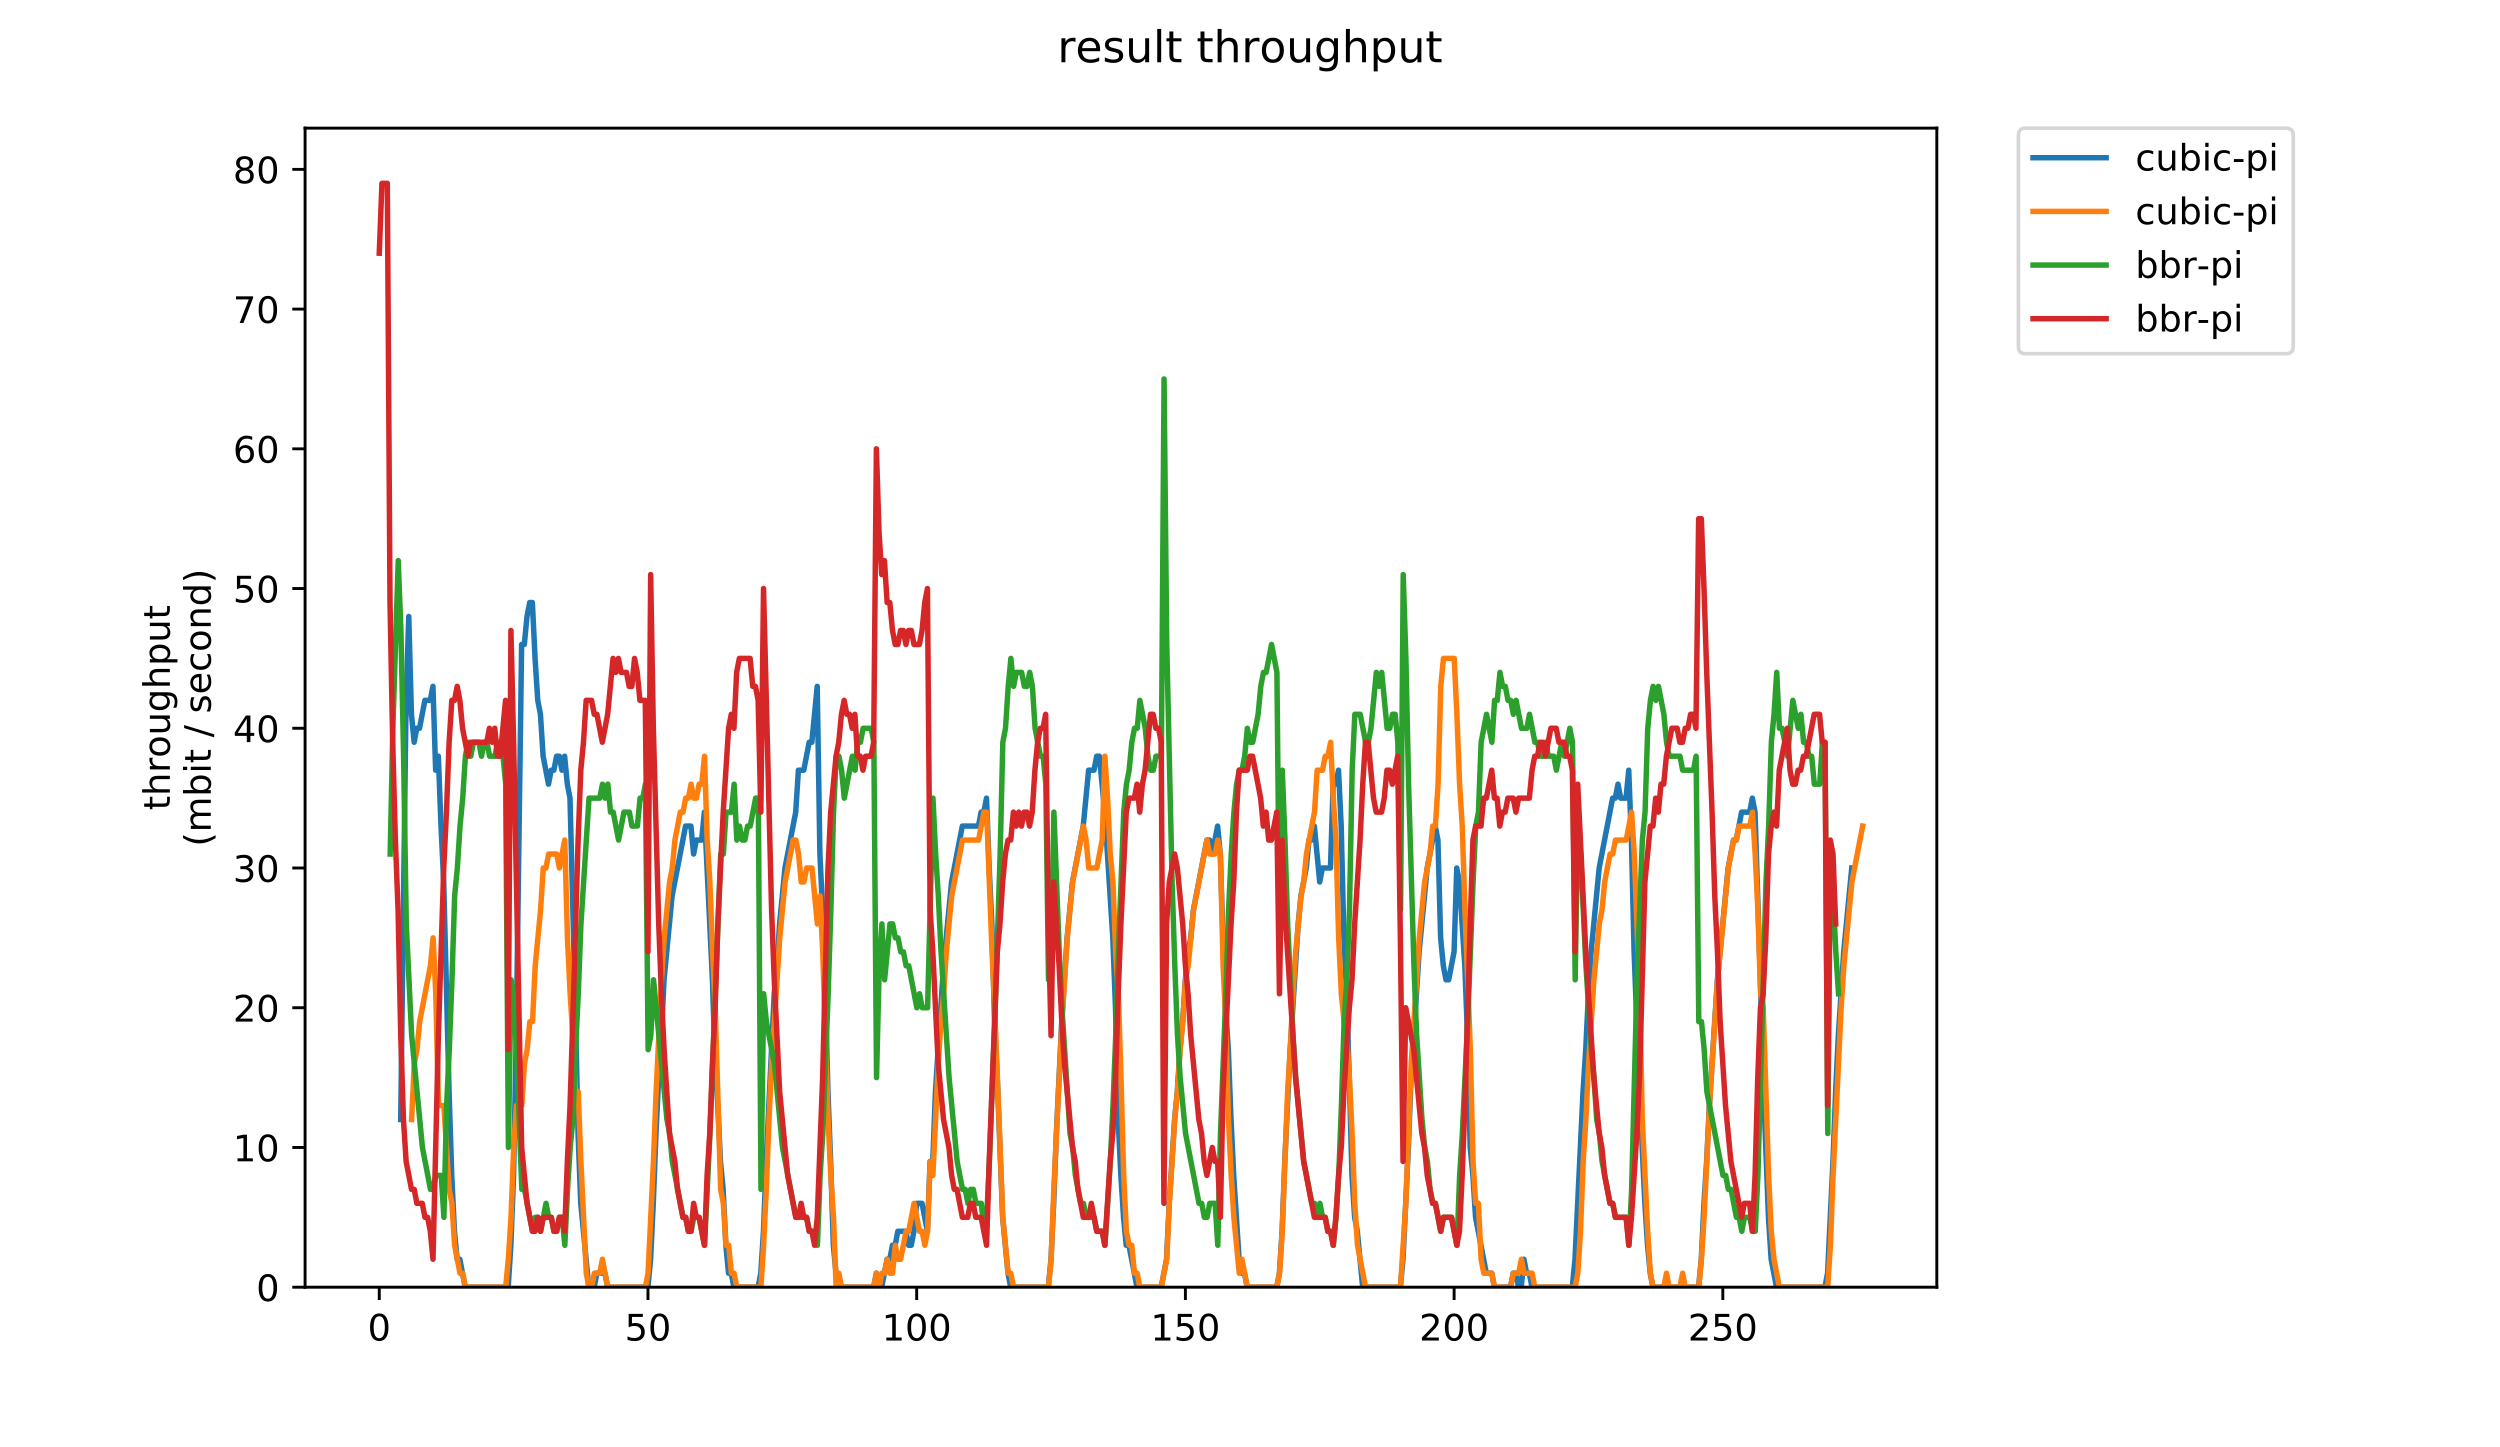 <?xml version="1.0" encoding="utf-8" standalone="no"?>
<!DOCTYPE svg PUBLIC "-//W3C//DTD SVG 1.1//EN"
  "http://www.w3.org/Graphics/SVG/1.1/DTD/svg11.dtd">
<!-- Created with matplotlib (https://matplotlib.org/) -->
<svg height="396pt" version="1.1" viewBox="0 0 684 396" width="684pt" xmlns="http://www.w3.org/2000/svg" xmlns:xlink="http://www.w3.org/1999/xlink">
 <defs>
  <style type="text/css">
*{stroke-linecap:butt;stroke-linejoin:round;}
  </style>
 </defs>
 <g id="figure_1">
  <g id="patch_1">
   <path d="M 0 396 
L 684 396 
L 684 0 
L 0 0 
z
" style="fill:#ffffff;"/>
  </g>
  <g id="axes_1">
   <g id="patch_2">
    <path d="M 83.472 352.174 
L 529.913 352.174 
L 529.913 35.062 
L 83.472 35.062 
z
" style="fill:#ffffff;"/>
   </g>
   <g id="matplotlib.axis_1">
    <g id="xtick_1">
     <g id="line2d_1">
      <defs>
       <path d="M 0 0 
L 0 3.5 
" id="m9e0103de42" style="stroke:#000000;stroke-width:0.8;"/>
      </defs>
      <g>
       <use style="stroke:#000000;stroke-width:0.8;" x="103.765" xlink:href="#m9e0103de42" y="352.174"/>
      </g>
     </g>
     <g id="text_1">
      <!-- 0 -->
      <defs>
       <path d="M 31.781 66.406 
Q 24.172 66.406 20.328 58.906 
Q 16.5 51.422 16.5 36.375 
Q 16.5 21.391 20.328 13.891 
Q 24.172 6.391 31.781 6.391 
Q 39.453 6.391 43.281 13.891 
Q 47.125 21.391 47.125 36.375 
Q 47.125 51.422 43.281 58.906 
Q 39.453 66.406 31.781 66.406 
z
M 31.781 74.219 
Q 44.047 74.219 50.516 64.516 
Q 56.984 54.828 56.984 36.375 
Q 56.984 17.969 50.516 8.266 
Q 44.047 -1.422 31.781 -1.422 
Q 19.531 -1.422 13.062 8.266 
Q 6.594 17.969 6.594 36.375 
Q 6.594 54.828 13.062 64.516 
Q 19.531 74.219 31.781 74.219 
z
" id="DejaVuSans-48"/>
      </defs>
      <g transform="translate(100.584 366.773)scale(0.1 -0.1)">
       <use xlink:href="#DejaVuSans-48"/>
      </g>
     </g>
    </g>
    <g id="xtick_2">
     <g id="line2d_2">
      <g>
       <use style="stroke:#000000;stroke-width:0.8;" x="177.285" xlink:href="#m9e0103de42" y="352.174"/>
      </g>
     </g>
     <g id="text_2">
      <!-- 50 -->
      <defs>
       <path d="M 10.797 72.906 
L 49.516 72.906 
L 49.516 64.594 
L 19.828 64.594 
L 19.828 46.734 
Q 21.969 47.469 24.109 47.828 
Q 26.266 48.188 28.422 48.188 
Q 40.625 48.188 47.75 41.5 
Q 54.891 34.812 54.891 23.391 
Q 54.891 11.625 47.562 5.094 
Q 40.234 -1.422 26.906 -1.422 
Q 22.312 -1.422 17.547 -0.641 
Q 12.797 0.141 7.719 1.703 
L 7.719 11.625 
Q 12.109 9.234 16.797 8.062 
Q 21.484 6.891 26.703 6.891 
Q 35.156 6.891 40.078 11.328 
Q 45.016 15.766 45.016 23.391 
Q 45.016 31 40.078 35.438 
Q 35.156 39.891 26.703 39.891 
Q 22.75 39.891 18.812 39.016 
Q 14.891 38.141 10.797 36.281 
z
" id="DejaVuSans-53"/>
      </defs>
      <g transform="translate(170.923 366.773)scale(0.1 -0.1)">
       <use xlink:href="#DejaVuSans-53"/>
       <use x="63.623" xlink:href="#DejaVuSans-48"/>
      </g>
     </g>
    </g>
    <g id="xtick_3">
     <g id="line2d_3">
      <g>
       <use style="stroke:#000000;stroke-width:0.8;" x="250.805" xlink:href="#m9e0103de42" y="352.174"/>
      </g>
     </g>
     <g id="text_3">
      <!-- 100 -->
      <defs>
       <path d="M 12.406 8.297 
L 28.516 8.297 
L 28.516 63.922 
L 10.984 60.406 
L 10.984 69.391 
L 28.422 72.906 
L 38.281 72.906 
L 38.281 8.297 
L 54.391 8.297 
L 54.391 0 
L 12.406 0 
z
" id="DejaVuSans-49"/>
      </defs>
      <g transform="translate(241.261 366.773)scale(0.1 -0.1)">
       <use xlink:href="#DejaVuSans-49"/>
       <use x="63.623" xlink:href="#DejaVuSans-48"/>
       <use x="127.246" xlink:href="#DejaVuSans-48"/>
      </g>
     </g>
    </g>
    <g id="xtick_4">
     <g id="line2d_4">
      <g>
       <use style="stroke:#000000;stroke-width:0.8;" x="324.325" xlink:href="#m9e0103de42" y="352.174"/>
      </g>
     </g>
     <g id="text_4">
      <!-- 150 -->
      <g transform="translate(314.781 366.773)scale(0.1 -0.1)">
       <use xlink:href="#DejaVuSans-49"/>
       <use x="63.623" xlink:href="#DejaVuSans-53"/>
       <use x="127.246" xlink:href="#DejaVuSans-48"/>
      </g>
     </g>
    </g>
    <g id="xtick_5">
     <g id="line2d_5">
      <g>
       <use style="stroke:#000000;stroke-width:0.8;" x="397.845" xlink:href="#m9e0103de42" y="352.174"/>
      </g>
     </g>
     <g id="text_5">
      <!-- 200 -->
      <defs>
       <path d="M 19.188 8.297 
L 53.609 8.297 
L 53.609 0 
L 7.328 0 
L 7.328 8.297 
Q 12.938 14.109 22.625 23.891 
Q 32.328 33.688 34.812 36.531 
Q 39.547 41.844 41.422 45.531 
Q 43.312 49.219 43.312 52.781 
Q 43.312 58.594 39.234 62.25 
Q 35.156 65.922 28.609 65.922 
Q 23.969 65.922 18.812 64.312 
Q 13.672 62.703 7.812 59.422 
L 7.812 69.391 
Q 13.766 71.781 18.938 73 
Q 24.125 74.219 28.422 74.219 
Q 39.75 74.219 46.484 68.547 
Q 53.219 62.891 53.219 53.422 
Q 53.219 48.922 51.531 44.891 
Q 49.859 40.875 45.406 35.406 
Q 44.188 33.984 37.641 27.219 
Q 31.109 20.453 19.188 8.297 
z
" id="DejaVuSans-50"/>
      </defs>
      <g transform="translate(388.301 366.773)scale(0.1 -0.1)">
       <use xlink:href="#DejaVuSans-50"/>
       <use x="63.623" xlink:href="#DejaVuSans-48"/>
       <use x="127.246" xlink:href="#DejaVuSans-48"/>
      </g>
     </g>
    </g>
    <g id="xtick_6">
     <g id="line2d_6">
      <g>
       <use style="stroke:#000000;stroke-width:0.8;" x="471.365" xlink:href="#m9e0103de42" y="352.174"/>
      </g>
     </g>
     <g id="text_6">
      <!-- 250 -->
      <g transform="translate(461.821 366.773)scale(0.1 -0.1)">
       <use xlink:href="#DejaVuSans-50"/>
       <use x="63.623" xlink:href="#DejaVuSans-53"/>
       <use x="127.246" xlink:href="#DejaVuSans-48"/>
      </g>
     </g>
    </g>
   </g>
   <g id="matplotlib.axis_2">
    <g id="ytick_1">
     <g id="line2d_7">
      <defs>
       <path d="M 0 0 
L -3.5 0 
" id="m481395ea6d" style="stroke:#000000;stroke-width:0.8;"/>
      </defs>
      <g>
       <use style="stroke:#000000;stroke-width:0.8;" x="83.472" xlink:href="#m481395ea6d" y="352.174"/>
      </g>
     </g>
     <g id="text_7">
      <!-- 0 -->
      <g transform="translate(70.11 355.973)scale(0.1 -0.1)">
       <use xlink:href="#DejaVuSans-48"/>
      </g>
     </g>
    </g>
    <g id="ytick_2">
     <g id="line2d_8">
      <g>
       <use style="stroke:#000000;stroke-width:0.8;" x="83.472" xlink:href="#m481395ea6d" y="313.945"/>
      </g>
     </g>
     <g id="text_8">
      <!-- 10 -->
      <g transform="translate(63.747 317.744)scale(0.1 -0.1)">
       <use xlink:href="#DejaVuSans-49"/>
       <use x="63.623" xlink:href="#DejaVuSans-48"/>
      </g>
     </g>
    </g>
    <g id="ytick_3">
     <g id="line2d_9">
      <g>
       <use style="stroke:#000000;stroke-width:0.8;" x="83.472" xlink:href="#m481395ea6d" y="275.716"/>
      </g>
     </g>
     <g id="text_9">
      <!-- 20 -->
      <g transform="translate(63.747 279.515)scale(0.1 -0.1)">
       <use xlink:href="#DejaVuSans-50"/>
       <use x="63.623" xlink:href="#DejaVuSans-48"/>
      </g>
     </g>
    </g>
    <g id="ytick_4">
     <g id="line2d_10">
      <g>
       <use style="stroke:#000000;stroke-width:0.8;" x="83.472" xlink:href="#m481395ea6d" y="237.486"/>
      </g>
     </g>
     <g id="text_10">
      <!-- 30 -->
      <defs>
       <path d="M 40.578 39.312 
Q 47.656 37.797 51.625 33 
Q 55.609 28.219 55.609 21.188 
Q 55.609 10.406 48.188 4.484 
Q 40.766 -1.422 27.094 -1.422 
Q 22.516 -1.422 17.656 -0.516 
Q 12.797 0.391 7.625 2.203 
L 7.625 11.719 
Q 11.719 9.328 16.594 8.109 
Q 21.484 6.891 26.812 6.891 
Q 36.078 6.891 40.938 10.547 
Q 45.797 14.203 45.797 21.188 
Q 45.797 27.641 41.281 31.266 
Q 36.766 34.906 28.719 34.906 
L 20.219 34.906 
L 20.219 43.016 
L 29.109 43.016 
Q 36.375 43.016 40.234 45.922 
Q 44.094 48.828 44.094 54.297 
Q 44.094 59.906 40.109 62.906 
Q 36.141 65.922 28.719 65.922 
Q 24.656 65.922 20.016 65.031 
Q 15.375 64.156 9.812 62.312 
L 9.812 71.094 
Q 15.438 72.656 20.344 73.438 
Q 25.25 74.219 29.594 74.219 
Q 40.828 74.219 47.359 69.109 
Q 53.906 64.016 53.906 55.328 
Q 53.906 49.266 50.438 45.094 
Q 46.969 40.922 40.578 39.312 
z
" id="DejaVuSans-51"/>
      </defs>
      <g transform="translate(63.747 241.286)scale(0.1 -0.1)">
       <use xlink:href="#DejaVuSans-51"/>
       <use x="63.623" xlink:href="#DejaVuSans-48"/>
      </g>
     </g>
    </g>
    <g id="ytick_5">
     <g id="line2d_11">
      <g>
       <use style="stroke:#000000;stroke-width:0.8;" x="83.472" xlink:href="#m481395ea6d" y="199.257"/>
      </g>
     </g>
     <g id="text_11">
      <!-- 40 -->
      <defs>
       <path d="M 37.797 64.312 
L 12.891 25.391 
L 37.797 25.391 
z
M 35.203 72.906 
L 47.609 72.906 
L 47.609 25.391 
L 58.016 25.391 
L 58.016 17.188 
L 47.609 17.188 
L 47.609 0 
L 37.797 0 
L 37.797 17.188 
L 4.891 17.188 
L 4.891 26.703 
z
" id="DejaVuSans-52"/>
      </defs>
      <g transform="translate(63.747 203.056)scale(0.1 -0.1)">
       <use xlink:href="#DejaVuSans-52"/>
       <use x="63.623" xlink:href="#DejaVuSans-48"/>
      </g>
     </g>
    </g>
    <g id="ytick_6">
     <g id="line2d_12">
      <g>
       <use style="stroke:#000000;stroke-width:0.8;" x="83.472" xlink:href="#m481395ea6d" y="161.028"/>
      </g>
     </g>
     <g id="text_12">
      <!-- 50 -->
      <g transform="translate(63.747 164.827)scale(0.1 -0.1)">
       <use xlink:href="#DejaVuSans-53"/>
       <use x="63.623" xlink:href="#DejaVuSans-48"/>
      </g>
     </g>
    </g>
    <g id="ytick_7">
     <g id="line2d_13">
      <g>
       <use style="stroke:#000000;stroke-width:0.8;" x="83.472" xlink:href="#m481395ea6d" y="122.799"/>
      </g>
     </g>
     <g id="text_13">
      <!-- 60 -->
      <defs>
       <path d="M 33.016 40.375 
Q 26.375 40.375 22.484 35.828 
Q 18.609 31.297 18.609 23.391 
Q 18.609 15.531 22.484 10.953 
Q 26.375 6.391 33.016 6.391 
Q 39.656 6.391 43.531 10.953 
Q 47.406 15.531 47.406 23.391 
Q 47.406 31.297 43.531 35.828 
Q 39.656 40.375 33.016 40.375 
z
M 52.594 71.297 
L 52.594 62.312 
Q 48.875 64.062 45.094 64.984 
Q 41.312 65.922 37.594 65.922 
Q 27.828 65.922 22.672 59.328 
Q 17.531 52.734 16.797 39.406 
Q 19.672 43.656 24.016 45.922 
Q 28.375 48.188 33.594 48.188 
Q 44.578 48.188 50.953 41.516 
Q 57.328 34.859 57.328 23.391 
Q 57.328 12.156 50.688 5.359 
Q 44.047 -1.422 33.016 -1.422 
Q 20.359 -1.422 13.672 8.266 
Q 6.984 17.969 6.984 36.375 
Q 6.984 53.656 15.188 63.938 
Q 23.391 74.219 37.203 74.219 
Q 40.922 74.219 44.703 73.484 
Q 48.484 72.75 52.594 71.297 
z
" id="DejaVuSans-54"/>
      </defs>
      <g transform="translate(63.747 126.598)scale(0.1 -0.1)">
       <use xlink:href="#DejaVuSans-54"/>
       <use x="63.623" xlink:href="#DejaVuSans-48"/>
      </g>
     </g>
    </g>
    <g id="ytick_8">
     <g id="line2d_14">
      <g>
       <use style="stroke:#000000;stroke-width:0.8;" x="83.472" xlink:href="#m481395ea6d" y="84.569"/>
      </g>
     </g>
     <g id="text_14">
      <!-- 70 -->
      <defs>
       <path d="M 8.203 72.906 
L 55.078 72.906 
L 55.078 68.703 
L 28.609 0 
L 18.312 0 
L 43.219 64.594 
L 8.203 64.594 
z
" id="DejaVuSans-55"/>
      </defs>
      <g transform="translate(63.747 88.369)scale(0.1 -0.1)">
       <use xlink:href="#DejaVuSans-55"/>
       <use x="63.623" xlink:href="#DejaVuSans-48"/>
      </g>
     </g>
    </g>
    <g id="ytick_9">
     <g id="line2d_15">
      <g>
       <use style="stroke:#000000;stroke-width:0.8;" x="83.472" xlink:href="#m481395ea6d" y="46.34"/>
      </g>
     </g>
     <g id="text_15">
      <!-- 80 -->
      <defs>
       <path d="M 31.781 34.625 
Q 24.75 34.625 20.719 30.859 
Q 16.703 27.094 16.703 20.516 
Q 16.703 13.922 20.719 10.156 
Q 24.75 6.391 31.781 6.391 
Q 38.812 6.391 42.859 10.172 
Q 46.922 13.969 46.922 20.516 
Q 46.922 27.094 42.891 30.859 
Q 38.875 34.625 31.781 34.625 
z
M 21.922 38.812 
Q 15.578 40.375 12.031 44.719 
Q 8.5 49.078 8.5 55.328 
Q 8.5 64.062 14.719 69.141 
Q 20.953 74.219 31.781 74.219 
Q 42.672 74.219 48.875 69.141 
Q 55.078 64.062 55.078 55.328 
Q 55.078 49.078 51.531 44.719 
Q 48 40.375 41.703 38.812 
Q 48.828 37.156 52.797 32.312 
Q 56.781 27.484 56.781 20.516 
Q 56.781 9.906 50.312 4.234 
Q 43.844 -1.422 31.781 -1.422 
Q 19.734 -1.422 13.25 4.234 
Q 6.781 9.906 6.781 20.516 
Q 6.781 27.484 10.781 32.312 
Q 14.797 37.156 21.922 38.812 
z
M 18.312 54.391 
Q 18.312 48.734 21.844 45.562 
Q 25.391 42.391 31.781 42.391 
Q 38.141 42.391 41.719 45.562 
Q 45.312 48.734 45.312 54.391 
Q 45.312 60.062 41.719 63.234 
Q 38.141 66.406 31.781 66.406 
Q 25.391 66.406 21.844 63.234 
Q 18.312 60.062 18.312 54.391 
z
" id="DejaVuSans-56"/>
      </defs>
      <g transform="translate(63.747 50.139)scale(0.1 -0.1)">
       <use xlink:href="#DejaVuSans-56"/>
       <use x="63.623" xlink:href="#DejaVuSans-48"/>
      </g>
     </g>
    </g>
    <g id="text_16">
     <!-- throughput -->
     <defs>
      <path d="M 18.312 70.219 
L 18.312 54.688 
L 36.812 54.688 
L 36.812 47.703 
L 18.312 47.703 
L 18.312 18.016 
Q 18.312 11.328 20.141 9.422 
Q 21.969 7.516 27.594 7.516 
L 36.812 7.516 
L 36.812 0 
L 27.594 0 
Q 17.188 0 13.234 3.875 
Q 9.281 7.766 9.281 18.016 
L 9.281 47.703 
L 2.688 47.703 
L 2.688 54.688 
L 9.281 54.688 
L 9.281 70.219 
z
" id="DejaVuSans-116"/>
      <path d="M 54.891 33.016 
L 54.891 0 
L 45.906 0 
L 45.906 32.719 
Q 45.906 40.484 42.875 44.328 
Q 39.844 48.188 33.797 48.188 
Q 26.516 48.188 22.312 43.547 
Q 18.109 38.922 18.109 30.906 
L 18.109 0 
L 9.078 0 
L 9.078 75.984 
L 18.109 75.984 
L 18.109 46.188 
Q 21.344 51.125 25.703 53.562 
Q 30.078 56 35.797 56 
Q 45.219 56 50.047 50.172 
Q 54.891 44.344 54.891 33.016 
z
" id="DejaVuSans-104"/>
      <path d="M 41.109 46.297 
Q 39.594 47.172 37.812 47.578 
Q 36.031 48 33.891 48 
Q 26.266 48 22.188 43.047 
Q 18.109 38.094 18.109 28.812 
L 18.109 0 
L 9.078 0 
L 9.078 54.688 
L 18.109 54.688 
L 18.109 46.188 
Q 20.953 51.172 25.484 53.578 
Q 30.031 56 36.531 56 
Q 37.453 56 38.578 55.875 
Q 39.703 55.766 41.062 55.516 
z
" id="DejaVuSans-114"/>
      <path d="M 30.609 48.391 
Q 23.391 48.391 19.188 42.75 
Q 14.984 37.109 14.984 27.297 
Q 14.984 17.484 19.156 11.844 
Q 23.344 6.203 30.609 6.203 
Q 37.797 6.203 41.984 11.859 
Q 46.188 17.531 46.188 27.297 
Q 46.188 37.016 41.984 42.703 
Q 37.797 48.391 30.609 48.391 
z
M 30.609 56 
Q 42.328 56 49.016 48.375 
Q 55.719 40.766 55.719 27.297 
Q 55.719 13.875 49.016 6.219 
Q 42.328 -1.422 30.609 -1.422 
Q 18.844 -1.422 12.172 6.219 
Q 5.516 13.875 5.516 27.297 
Q 5.516 40.766 12.172 48.375 
Q 18.844 56 30.609 56 
z
" id="DejaVuSans-111"/>
      <path d="M 8.5 21.578 
L 8.5 54.688 
L 17.484 54.688 
L 17.484 21.922 
Q 17.484 14.156 20.5 10.266 
Q 23.531 6.391 29.594 6.391 
Q 36.859 6.391 41.078 11.031 
Q 45.312 15.672 45.312 23.688 
L 45.312 54.688 
L 54.297 54.688 
L 54.297 0 
L 45.312 0 
L 45.312 8.406 
Q 42.047 3.422 37.719 1 
Q 33.406 -1.422 27.688 -1.422 
Q 18.266 -1.422 13.375 4.438 
Q 8.5 10.297 8.5 21.578 
z
M 31.109 56 
z
" id="DejaVuSans-117"/>
      <path d="M 45.406 27.984 
Q 45.406 37.75 41.375 43.109 
Q 37.359 48.484 30.078 48.484 
Q 22.859 48.484 18.828 43.109 
Q 14.797 37.75 14.797 27.984 
Q 14.797 18.266 18.828 12.891 
Q 22.859 7.516 30.078 7.516 
Q 37.359 7.516 41.375 12.891 
Q 45.406 18.266 45.406 27.984 
z
M 54.391 6.781 
Q 54.391 -7.172 48.188 -13.984 
Q 42 -20.797 29.203 -20.797 
Q 24.469 -20.797 20.266 -20.094 
Q 16.062 -19.391 12.109 -17.922 
L 12.109 -9.188 
Q 16.062 -11.328 19.922 -12.344 
Q 23.781 -13.375 27.781 -13.375 
Q 36.625 -13.375 41.016 -8.766 
Q 45.406 -4.156 45.406 5.172 
L 45.406 9.625 
Q 42.625 4.781 38.281 2.391 
Q 33.938 0 27.875 0 
Q 17.828 0 11.672 7.656 
Q 5.516 15.328 5.516 27.984 
Q 5.516 40.672 11.672 48.328 
Q 17.828 56 27.875 56 
Q 33.938 56 38.281 53.609 
Q 42.625 51.219 45.406 46.391 
L 45.406 54.688 
L 54.391 54.688 
z
" id="DejaVuSans-103"/>
      <path d="M 18.109 8.203 
L 18.109 -20.797 
L 9.078 -20.797 
L 9.078 54.688 
L 18.109 54.688 
L 18.109 46.391 
Q 20.953 51.266 25.266 53.625 
Q 29.594 56 35.594 56 
Q 45.562 56 51.781 48.094 
Q 58.016 40.188 58.016 27.297 
Q 58.016 14.406 51.781 6.484 
Q 45.562 -1.422 35.594 -1.422 
Q 29.594 -1.422 25.266 0.953 
Q 20.953 3.328 18.109 8.203 
z
M 48.688 27.297 
Q 48.688 37.203 44.609 42.844 
Q 40.531 48.484 33.406 48.484 
Q 26.266 48.484 22.188 42.844 
Q 18.109 37.203 18.109 27.297 
Q 18.109 17.391 22.188 11.75 
Q 26.266 6.109 33.406 6.109 
Q 40.531 6.109 44.609 11.75 
Q 48.688 17.391 48.688 27.297 
z
" id="DejaVuSans-112"/>
     </defs>
     <g transform="translate(46.47 221.675)rotate(-90)scale(0.1 -0.1)">
      <use xlink:href="#DejaVuSans-116"/>
      <use x="39.209" xlink:href="#DejaVuSans-104"/>
      <use x="102.588" xlink:href="#DejaVuSans-114"/>
      <use x="143.67" xlink:href="#DejaVuSans-111"/>
      <use x="204.852" xlink:href="#DejaVuSans-117"/>
      <use x="268.23" xlink:href="#DejaVuSans-103"/>
      <use x="331.707" xlink:href="#DejaVuSans-104"/>
      <use x="395.086" xlink:href="#DejaVuSans-112"/>
      <use x="458.562" xlink:href="#DejaVuSans-117"/>
      <use x="521.941" xlink:href="#DejaVuSans-116"/>
     </g>
     <!-- (mbit / second) -->
     <defs>
      <path d="M 31 75.875 
Q 24.469 64.656 21.281 53.656 
Q 18.109 42.672 18.109 31.391 
Q 18.109 20.125 21.312 9.062 
Q 24.516 -2 31 -13.188 
L 23.188 -13.188 
Q 15.875 -1.703 12.234 9.375 
Q 8.594 20.453 8.594 31.391 
Q 8.594 42.281 12.203 53.312 
Q 15.828 64.359 23.188 75.875 
z
" id="DejaVuSans-40"/>
      <path d="M 52 44.188 
Q 55.375 50.25 60.062 53.125 
Q 64.75 56 71.094 56 
Q 79.641 56 84.281 50.016 
Q 88.922 44.047 88.922 33.016 
L 88.922 0 
L 79.891 0 
L 79.891 32.719 
Q 79.891 40.578 77.094 44.375 
Q 74.312 48.188 68.609 48.188 
Q 61.625 48.188 57.562 43.547 
Q 53.516 38.922 53.516 30.906 
L 53.516 0 
L 44.484 0 
L 44.484 32.719 
Q 44.484 40.625 41.703 44.406 
Q 38.922 48.188 33.109 48.188 
Q 26.219 48.188 22.156 43.531 
Q 18.109 38.875 18.109 30.906 
L 18.109 0 
L 9.078 0 
L 9.078 54.688 
L 18.109 54.688 
L 18.109 46.188 
Q 21.188 51.219 25.484 53.609 
Q 29.781 56 35.688 56 
Q 41.656 56 45.828 52.969 
Q 50 49.953 52 44.188 
z
" id="DejaVuSans-109"/>
      <path d="M 48.688 27.297 
Q 48.688 37.203 44.609 42.844 
Q 40.531 48.484 33.406 48.484 
Q 26.266 48.484 22.188 42.844 
Q 18.109 37.203 18.109 27.297 
Q 18.109 17.391 22.188 11.75 
Q 26.266 6.109 33.406 6.109 
Q 40.531 6.109 44.609 11.75 
Q 48.688 17.391 48.688 27.297 
z
M 18.109 46.391 
Q 20.953 51.266 25.266 53.625 
Q 29.594 56 35.594 56 
Q 45.562 56 51.781 48.094 
Q 58.016 40.188 58.016 27.297 
Q 58.016 14.406 51.781 6.484 
Q 45.562 -1.422 35.594 -1.422 
Q 29.594 -1.422 25.266 0.953 
Q 20.953 3.328 18.109 8.203 
L 18.109 0 
L 9.078 0 
L 9.078 75.984 
L 18.109 75.984 
z
" id="DejaVuSans-98"/>
      <path d="M 9.422 54.688 
L 18.406 54.688 
L 18.406 0 
L 9.422 0 
z
M 9.422 75.984 
L 18.406 75.984 
L 18.406 64.594 
L 9.422 64.594 
z
" id="DejaVuSans-105"/>
      <path id="DejaVuSans-32"/>
      <path d="M 25.391 72.906 
L 33.688 72.906 
L 8.297 -9.281 
L 0 -9.281 
z
" id="DejaVuSans-47"/>
      <path d="M 44.281 53.078 
L 44.281 44.578 
Q 40.484 46.531 36.375 47.5 
Q 32.281 48.484 27.875 48.484 
Q 21.188 48.484 17.844 46.438 
Q 14.5 44.391 14.5 40.281 
Q 14.5 37.156 16.891 35.375 
Q 19.281 33.594 26.516 31.984 
L 29.594 31.297 
Q 39.156 29.25 43.188 25.516 
Q 47.219 21.781 47.219 15.094 
Q 47.219 7.469 41.188 3.016 
Q 35.156 -1.422 24.609 -1.422 
Q 20.219 -1.422 15.453 -0.562 
Q 10.688 0.297 5.422 2 
L 5.422 11.281 
Q 10.406 8.688 15.234 7.391 
Q 20.062 6.109 24.812 6.109 
Q 31.156 6.109 34.562 8.281 
Q 37.984 10.453 37.984 14.406 
Q 37.984 18.062 35.516 20.016 
Q 33.062 21.969 24.703 23.781 
L 21.578 24.516 
Q 13.234 26.266 9.516 29.906 
Q 5.812 33.547 5.812 39.891 
Q 5.812 47.609 11.281 51.797 
Q 16.75 56 26.812 56 
Q 31.781 56 36.172 55.266 
Q 40.578 54.547 44.281 53.078 
z
" id="DejaVuSans-115"/>
      <path d="M 56.203 29.594 
L 56.203 25.203 
L 14.891 25.203 
Q 15.484 15.922 20.484 11.062 
Q 25.484 6.203 34.422 6.203 
Q 39.594 6.203 44.453 7.469 
Q 49.312 8.734 54.109 11.281 
L 54.109 2.781 
Q 49.266 0.734 44.188 -0.344 
Q 39.109 -1.422 33.891 -1.422 
Q 20.797 -1.422 13.156 6.188 
Q 5.516 13.812 5.516 26.812 
Q 5.516 40.234 12.766 48.109 
Q 20.016 56 32.328 56 
Q 43.359 56 49.781 48.891 
Q 56.203 41.797 56.203 29.594 
z
M 47.219 32.234 
Q 47.125 39.594 43.094 43.984 
Q 39.062 48.391 32.422 48.391 
Q 24.906 48.391 20.391 44.141 
Q 15.875 39.891 15.188 32.172 
z
" id="DejaVuSans-101"/>
      <path d="M 48.781 52.594 
L 48.781 44.188 
Q 44.969 46.297 41.141 47.344 
Q 37.312 48.391 33.406 48.391 
Q 24.656 48.391 19.812 42.844 
Q 14.984 37.312 14.984 27.297 
Q 14.984 17.281 19.812 11.734 
Q 24.656 6.203 33.406 6.203 
Q 37.312 6.203 41.141 7.25 
Q 44.969 8.297 48.781 10.406 
L 48.781 2.094 
Q 45.016 0.344 40.984 -0.531 
Q 36.969 -1.422 32.422 -1.422 
Q 20.062 -1.422 12.781 6.344 
Q 5.516 14.109 5.516 27.297 
Q 5.516 40.672 12.859 48.328 
Q 20.219 56 33.016 56 
Q 37.156 56 41.109 55.141 
Q 45.062 54.297 48.781 52.594 
z
" id="DejaVuSans-99"/>
      <path d="M 54.891 33.016 
L 54.891 0 
L 45.906 0 
L 45.906 32.719 
Q 45.906 40.484 42.875 44.328 
Q 39.844 48.188 33.797 48.188 
Q 26.516 48.188 22.312 43.547 
Q 18.109 38.922 18.109 30.906 
L 18.109 0 
L 9.078 0 
L 9.078 54.688 
L 18.109 54.688 
L 18.109 46.188 
Q 21.344 51.125 25.703 53.562 
Q 30.078 56 35.797 56 
Q 45.219 56 50.047 50.172 
Q 54.891 44.344 54.891 33.016 
z
" id="DejaVuSans-110"/>
      <path d="M 45.406 46.391 
L 45.406 75.984 
L 54.391 75.984 
L 54.391 0 
L 45.406 0 
L 45.406 8.203 
Q 42.578 3.328 38.25 0.953 
Q 33.938 -1.422 27.875 -1.422 
Q 17.969 -1.422 11.734 6.484 
Q 5.516 14.406 5.516 27.297 
Q 5.516 40.188 11.734 48.094 
Q 17.969 56 27.875 56 
Q 33.938 56 38.25 53.625 
Q 42.578 51.266 45.406 46.391 
z
M 14.797 27.297 
Q 14.797 17.391 18.875 11.75 
Q 22.953 6.109 30.078 6.109 
Q 37.203 6.109 41.297 11.75 
Q 45.406 17.391 45.406 27.297 
Q 45.406 37.203 41.297 42.844 
Q 37.203 48.484 30.078 48.484 
Q 22.953 48.484 18.875 42.844 
Q 14.797 37.203 14.797 27.297 
z
" id="DejaVuSans-100"/>
      <path d="M 8.016 75.875 
L 15.828 75.875 
Q 23.141 64.359 26.781 53.312 
Q 30.422 42.281 30.422 31.391 
Q 30.422 20.453 26.781 9.375 
Q 23.141 -1.703 15.828 -13.188 
L 8.016 -13.188 
Q 14.5 -2 17.703 9.062 
Q 20.906 20.125 20.906 31.391 
Q 20.906 42.672 17.703 53.656 
Q 14.5 64.656 8.016 75.875 
z
" id="DejaVuSans-41"/>
     </defs>
     <g transform="translate(57.668 231.609)rotate(-90)scale(0.1 -0.1)">
      <use xlink:href="#DejaVuSans-40"/>
      <use x="39.014" xlink:href="#DejaVuSans-109"/>
      <use x="136.426" xlink:href="#DejaVuSans-98"/>
      <use x="199.902" xlink:href="#DejaVuSans-105"/>
      <use x="227.686" xlink:href="#DejaVuSans-116"/>
      <use x="266.895" xlink:href="#DejaVuSans-32"/>
      <use x="298.682" xlink:href="#DejaVuSans-47"/>
      <use x="332.373" xlink:href="#DejaVuSans-32"/>
      <use x="364.16" xlink:href="#DejaVuSans-115"/>
      <use x="416.26" xlink:href="#DejaVuSans-101"/>
      <use x="477.783" xlink:href="#DejaVuSans-99"/>
      <use x="532.764" xlink:href="#DejaVuSans-111"/>
      <use x="593.945" xlink:href="#DejaVuSans-110"/>
      <use x="657.324" xlink:href="#DejaVuSans-100"/>
      <use x="720.801" xlink:href="#DejaVuSans-41"/>
     </g>
    </g>
   </g>
   <g id="line2d_16">
    <path clip-path="url(#pe40aeb083b)" d="M 109.633 306.299 
L 111.104 191.611 
L 111.839 168.674 
L 112.574 195.434 
L 113.309 203.08 
L 114.045 199.257 
L 114.78 199.257 
L 116.25 191.611 
L 117.721 191.611 
L 118.456 187.788 
L 119.191 210.726 
L 119.926 206.903 
L 120.661 226.018 
L 121.397 241.309 
L 122.867 298.653 
L 123.602 321.591 
L 124.337 336.882 
L 125.073 344.528 
L 125.808 344.528 
L 127.278 352.174 
L 139.041 352.174 
L 139.777 340.705 
L 140.512 321.591 
L 141.247 283.362 
L 142.717 176.32 
L 143.453 176.32 
L 144.188 168.674 
L 144.923 164.851 
L 145.658 164.851 
L 146.393 180.143 
L 147.129 191.611 
L 147.864 195.434 
L 148.599 206.903 
L 150.069 214.549 
L 150.805 210.726 
L 151.54 210.726 
L 152.275 206.903 
L 153.01 206.903 
L 153.745 210.726 
L 154.481 206.903 
L 155.216 214.549 
L 155.951 218.372 
L 157.421 275.716 
L 158.157 310.122 
L 158.892 329.237 
L 161.097 352.174 
L 162.568 352.174 
L 163.303 348.351 
L 165.509 348.351 
L 166.244 352.174 
L 177.272 352.174 
L 178.007 344.528 
L 178.742 329.237 
L 179.477 310.122 
L 180.213 294.83 
L 180.948 283.362 
L 181.683 268.07 
L 183.889 245.132 
L 187.565 226.018 
L 189.035 226.018 
L 189.77 233.663 
L 190.505 229.841 
L 191.976 229.841 
L 192.711 222.195 
L 194.917 268.07 
L 195.652 291.007 
L 196.387 302.476 
L 197.122 317.768 
L 197.857 325.414 
L 198.593 340.705 
L 199.328 348.351 
L 200.063 348.351 
L 200.798 352.174 
L 207.415 352.174 
L 208.15 348.351 
L 208.885 336.882 
L 209.621 317.768 
L 211.826 271.893 
L 212.561 264.247 
L 213.297 252.778 
L 214.767 237.486 
L 217.708 222.195 
L 218.443 210.726 
L 219.913 210.726 
L 221.384 203.08 
L 222.119 203.08 
L 223.589 187.788 
L 224.325 233.663 
L 225.06 248.955 
L 225.795 271.893 
L 226.53 298.653 
L 227.265 317.768 
L 228.001 340.705 
L 228.736 348.351 
L 229.471 352.174 
L 239.029 352.174 
L 239.764 348.351 
L 240.499 352.174 
L 241.234 352.174 
L 242.705 344.528 
L 243.44 344.528 
L 244.175 340.705 
L 244.91 340.705 
L 245.645 336.882 
L 247.851 336.882 
L 248.586 340.705 
L 249.321 340.705 
L 250.057 336.882 
L 250.792 329.237 
L 252.262 329.237 
L 253.733 336.882 
L 254.468 317.768 
L 255.203 317.768 
L 255.938 298.653 
L 258.144 264.247 
L 260.349 241.309 
L 263.29 226.018 
L 267.701 226.018 
L 268.437 222.195 
L 269.172 222.195 
L 269.907 218.372 
L 270.642 237.486 
L 271.377 252.778 
L 272.113 279.539 
L 272.848 294.83 
L 274.318 333.06 
L 275.789 348.351 
L 276.524 352.174 
L 286.817 352.174 
L 287.552 344.528 
L 288.287 329.237 
L 289.022 310.122 
L 290.493 279.539 
L 291.963 256.601 
L 293.433 241.309 
L 296.374 226.018 
L 297.845 210.726 
L 299.315 210.726 
L 300.05 206.903 
L 300.785 206.903 
L 302.256 222.195 
L 304.461 256.601 
L 305.197 275.716 
L 305.932 306.299 
L 306.667 321.591 
L 307.402 333.06 
L 308.137 340.705 
L 308.873 340.705 
L 311.078 352.174 
L 317.695 352.174 
L 319.165 344.528 
L 319.901 329.237 
L 321.371 306.299 
L 322.106 298.653 
L 322.841 287.184 
L 323.577 279.539 
L 324.312 268.07 
L 325.047 260.424 
L 325.782 256.601 
L 326.517 248.955 
L 330.193 229.841 
L 330.929 229.841 
L 331.664 233.663 
L 333.134 226.018 
L 333.869 233.663 
L 334.605 256.601 
L 335.34 275.716 
L 336.075 287.184 
L 336.81 306.299 
L 337.545 321.591 
L 339.016 344.528 
L 339.751 348.351 
L 340.486 348.351 
L 341.221 352.174 
L 349.308 352.174 
L 350.044 348.351 
L 350.779 336.882 
L 351.514 317.768 
L 352.984 287.184 
L 355.19 252.778 
L 355.925 245.132 
L 357.396 237.486 
L 358.131 229.841 
L 358.866 229.841 
L 359.601 226.018 
L 361.072 241.309 
L 361.807 237.486 
L 364.012 237.486 
L 364.748 214.549 
L 365.483 214.549 
L 366.218 210.726 
L 366.953 226.018 
L 367.688 256.601 
L 368.424 271.893 
L 369.159 294.83 
L 369.894 321.591 
L 370.629 333.06 
L 371.364 336.882 
L 372.835 352.174 
L 383.128 352.174 
L 383.863 344.528 
L 385.333 313.945 
L 386.068 294.83 
L 388.274 260.424 
L 390.48 237.486 
L 392.685 226.018 
L 393.42 229.841 
L 394.156 256.601 
L 394.891 264.247 
L 395.626 268.07 
L 396.361 268.07 
L 397.832 260.424 
L 398.567 237.486 
L 399.302 241.309 
L 400.772 264.247 
L 401.508 283.362 
L 402.243 313.945 
L 402.978 321.591 
L 403.713 333.06 
L 406.654 348.351 
L 408.124 348.351 
L 408.86 352.174 
L 413.271 352.174 
L 414.006 348.351 
L 414.741 348.351 
L 415.476 352.174 
L 416.212 352.174 
L 416.947 344.528 
L 417.682 348.351 
L 418.417 348.351 
L 419.152 352.174 
L 430.18 352.174 
L 430.916 344.528 
L 433.121 298.653 
L 433.856 287.184 
L 434.592 271.893 
L 435.327 260.424 
L 437.532 237.486 
L 441.208 218.372 
L 441.944 218.372 
L 442.679 214.549 
L 443.414 218.372 
L 444.884 218.372 
L 445.62 210.726 
L 446.355 229.841 
L 447.09 260.424 
L 447.825 279.539 
L 448.56 294.83 
L 449.296 313.945 
L 450.031 329.237 
L 450.766 340.705 
L 451.501 348.351 
L 452.236 352.174 
L 464.735 352.174 
L 465.47 344.528 
L 466.205 329.237 
L 466.94 317.768 
L 467.676 302.476 
L 469.881 268.07 
L 472.822 237.486 
L 474.292 229.841 
L 475.028 229.841 
L 476.498 222.195 
L 478.704 222.195 
L 479.439 218.372 
L 480.174 222.195 
L 481.644 268.07 
L 482.38 294.83 
L 483.85 333.06 
L 484.585 344.528 
L 486.056 352.174 
L 499.289 352.174 
L 500.024 348.351 
L 501.495 317.768 
L 502.23 298.653 
L 502.965 283.362 
L 504.436 260.424 
L 506.641 237.486 
L 506.641 237.486 
" style="fill:none;stroke:#1f77b4;stroke-linecap:square;stroke-width:1.5;"/>
   </g>
   <g id="line2d_17">
    <path clip-path="url(#pe40aeb083b)" d="M 112.612 306.299 
L 113.348 291.007 
L 114.083 287.184 
L 114.818 279.539 
L 117.759 264.247 
L 118.494 256.601 
L 119.229 271.893 
L 119.964 302.476 
L 121.435 302.476 
L 122.905 325.414 
L 123.64 329.237 
L 124.376 340.705 
L 125.846 348.351 
L 126.581 348.351 
L 127.316 352.174 
L 138.344 352.174 
L 139.08 344.528 
L 139.815 333.06 
L 140.55 313.945 
L 141.285 302.476 
L 142.756 302.476 
L 143.491 291.007 
L 144.226 287.184 
L 144.961 279.539 
L 145.696 279.539 
L 146.432 264.247 
L 147.902 248.955 
L 148.637 237.486 
L 149.372 237.486 
L 150.108 233.663 
L 152.313 233.663 
L 153.048 237.486 
L 154.519 229.841 
L 155.254 256.601 
L 155.989 271.893 
L 156.724 283.362 
L 157.46 298.653 
L 158.195 298.653 
L 158.93 317.768 
L 160.4 348.351 
L 161.136 352.174 
L 161.871 352.174 
L 162.606 348.351 
L 164.076 348.351 
L 164.812 344.528 
L 166.282 352.174 
L 176.575 352.174 
L 177.31 348.351 
L 178.78 317.768 
L 179.516 298.653 
L 180.986 268.07 
L 181.721 256.601 
L 183.192 241.309 
L 183.927 237.486 
L 184.662 229.841 
L 186.132 222.195 
L 186.868 222.195 
L 187.603 218.372 
L 188.338 218.372 
L 189.073 214.549 
L 189.808 218.372 
L 190.544 218.372 
L 191.279 214.549 
L 192.014 214.549 
L 192.749 206.903 
L 193.484 229.841 
L 194.22 241.309 
L 194.955 260.424 
L 195.69 275.716 
L 197.16 325.414 
L 197.896 329.237 
L 198.631 340.705 
L 199.366 340.705 
L 200.101 348.351 
L 200.836 348.351 
L 201.572 352.174 
L 208.188 352.174 
L 208.924 340.705 
L 209.659 325.414 
L 210.394 306.299 
L 211.129 291.007 
L 213.335 256.601 
L 214.805 241.309 
L 217.011 229.841 
L 217.746 229.841 
L 218.481 233.663 
L 219.216 241.309 
L 219.952 241.309 
L 220.687 237.486 
L 222.157 237.486 
L 223.628 252.778 
L 224.363 245.132 
L 225.098 260.424 
L 226.568 306.299 
L 227.304 321.591 
L 228.039 333.06 
L 228.774 352.174 
L 229.509 348.351 
L 230.244 352.174 
L 239.067 352.174 
L 239.802 348.351 
L 240.537 352.174 
L 241.272 348.351 
L 242.008 348.351 
L 242.743 344.528 
L 243.478 348.351 
L 244.213 348.351 
L 244.948 340.705 
L 245.684 344.528 
L 246.419 344.528 
L 247.889 336.882 
L 248.624 336.882 
L 250.095 329.237 
L 251.565 336.882 
L 252.3 336.882 
L 253.036 340.705 
L 253.771 336.882 
L 254.506 317.768 
L 255.241 321.591 
L 256.712 291.007 
L 257.447 279.539 
L 258.182 271.893 
L 258.917 260.424 
L 260.388 245.132 
L 263.328 229.841 
L 267.74 229.841 
L 269.21 222.195 
L 269.945 222.195 
L 271.416 260.424 
L 272.151 275.716 
L 274.356 333.06 
L 275.827 348.351 
L 276.562 348.351 
L 277.297 352.174 
L 286.855 352.174 
L 287.59 344.528 
L 288.325 325.414 
L 290.531 279.539 
L 292.001 256.601 
L 293.472 241.309 
L 296.412 226.018 
L 297.148 229.841 
L 297.883 237.486 
L 300.088 237.486 
L 301.559 229.841 
L 302.294 206.903 
L 303.029 218.372 
L 303.764 233.663 
L 304.5 241.309 
L 305.235 260.424 
L 305.97 271.893 
L 306.705 294.83 
L 307.44 321.591 
L 308.176 336.882 
L 308.911 340.705 
L 309.646 340.705 
L 310.381 348.351 
L 311.116 348.351 
L 311.852 352.174 
L 317.733 352.174 
L 319.204 344.528 
L 319.939 329.237 
L 321.409 306.299 
L 322.144 298.653 
L 322.88 287.184 
L 323.615 279.539 
L 324.35 268.07 
L 325.085 264.247 
L 326.556 248.955 
L 330.232 229.841 
L 330.967 233.663 
L 332.437 233.663 
L 333.172 229.841 
L 333.908 233.663 
L 334.643 264.247 
L 335.378 279.539 
L 336.113 306.299 
L 336.848 321.591 
L 337.584 333.06 
L 339.054 348.351 
L 339.789 344.528 
L 341.26 352.174 
L 349.347 352.174 
L 350.082 348.351 
L 350.817 336.882 
L 352.288 298.653 
L 353.023 287.184 
L 353.758 271.893 
L 354.493 260.424 
L 355.964 245.132 
L 356.699 241.309 
L 357.434 233.663 
L 359.64 222.195 
L 360.375 210.726 
L 361.845 210.726 
L 362.58 206.903 
L 363.316 206.903 
L 364.051 203.08 
L 364.786 218.372 
L 365.521 229.841 
L 366.256 256.601 
L 366.992 271.893 
L 367.727 279.539 
L 368.462 283.362 
L 369.197 294.83 
L 369.932 310.122 
L 370.668 329.237 
L 371.403 340.705 
L 373.608 352.174 
L 383.166 352.174 
L 384.636 329.237 
L 386.107 291.007 
L 388.312 256.601 
L 389.783 241.309 
L 391.253 233.663 
L 391.988 226.018 
L 392.723 226.018 
L 393.459 214.549 
L 394.194 187.788 
L 394.929 180.143 
L 397.87 180.143 
L 398.605 195.434 
L 399.34 214.549 
L 400.075 226.018 
L 400.811 248.955 
L 402.281 287.184 
L 403.016 317.768 
L 403.751 329.237 
L 404.487 329.237 
L 405.222 344.528 
L 405.957 348.351 
L 408.163 348.351 
L 408.898 352.174 
L 413.309 352.174 
L 414.044 348.351 
L 415.515 348.351 
L 416.25 344.528 
L 416.985 348.351 
L 419.191 348.351 
L 419.926 352.174 
L 430.954 352.174 
L 431.689 348.351 
L 432.424 336.882 
L 433.159 317.768 
L 433.895 306.299 
L 434.63 291.007 
L 436.1 268.07 
L 437.571 252.778 
L 438.306 248.955 
L 439.041 241.309 
L 440.511 233.663 
L 441.247 233.663 
L 441.982 229.841 
L 444.923 229.841 
L 446.393 222.195 
L 447.128 233.663 
L 448.599 271.893 
L 449.334 306.299 
L 450.804 336.882 
L 451.539 348.351 
L 452.275 352.174 
L 455.215 352.174 
L 455.951 348.351 
L 456.686 352.174 
L 459.627 352.174 
L 460.362 348.351 
L 461.097 352.174 
L 464.773 352.174 
L 465.508 344.528 
L 466.243 333.06 
L 467.714 302.476 
L 469.919 268.07 
L 472.86 237.486 
L 474.331 229.841 
L 475.066 229.841 
L 475.801 226.018 
L 478.742 226.018 
L 479.477 222.195 
L 480.212 233.663 
L 480.947 248.955 
L 481.683 271.893 
L 482.418 275.716 
L 483.888 321.591 
L 484.623 336.882 
L 485.359 344.528 
L 486.829 352.174 
L 500.063 352.174 
L 500.798 340.705 
L 501.533 321.591 
L 503.739 275.716 
L 504.474 264.247 
L 506.679 241.309 
L 509.62 226.018 
L 509.62 226.018 
" style="fill:none;stroke:#ff7f0e;stroke-linecap:square;stroke-width:1.5;"/>
   </g>
   <g id="line2d_18">
    <path clip-path="url(#pe40aeb083b)" d="M 106.749 233.663 
L 107.484 199.257 
L 108.954 153.382 
L 109.689 172.497 
L 110.425 206.903 
L 111.16 252.778 
L 112.63 283.362 
L 115.571 313.945 
L 117.777 325.414 
L 118.512 325.414 
L 119.247 321.591 
L 120.717 321.591 
L 121.453 333.06 
L 122.188 302.476 
L 122.923 287.184 
L 123.658 268.07 
L 124.393 245.132 
L 125.129 237.486 
L 125.864 226.018 
L 126.599 218.372 
L 127.334 206.903 
L 128.069 203.08 
L 128.805 206.903 
L 129.54 203.08 
L 131.01 203.08 
L 131.745 206.903 
L 132.481 203.08 
L 133.216 203.08 
L 133.951 206.903 
L 135.421 206.903 
L 136.157 203.08 
L 136.892 203.08 
L 137.627 206.903 
L 138.362 214.549 
L 139.097 313.945 
L 139.833 268.07 
L 140.568 271.893 
L 141.303 287.184 
L 142.773 325.414 
L 143.509 325.414 
L 145.714 336.882 
L 146.449 333.06 
L 147.185 333.06 
L 147.92 336.882 
L 149.39 329.237 
L 150.125 333.06 
L 150.861 333.06 
L 151.596 336.882 
L 152.331 336.882 
L 153.066 333.06 
L 153.801 333.06 
L 154.537 340.705 
L 155.272 325.414 
L 156.007 313.945 
L 156.742 306.299 
L 157.477 287.184 
L 158.213 271.893 
L 158.948 252.778 
L 161.153 218.372 
L 164.094 218.372 
L 164.829 214.549 
L 165.564 218.372 
L 166.3 214.549 
L 167.035 222.195 
L 167.77 222.195 
L 169.24 229.841 
L 170.711 222.195 
L 172.181 222.195 
L 172.916 226.018 
L 174.387 226.018 
L 175.122 218.372 
L 175.857 218.372 
L 176.592 214.549 
L 177.328 287.184 
L 178.063 283.362 
L 178.798 268.07 
L 182.474 306.299 
L 183.209 310.122 
L 183.944 317.768 
L 186.885 333.06 
L 187.62 333.06 
L 188.356 336.882 
L 189.091 336.882 
L 189.826 333.06 
L 191.296 333.06 
L 192.767 340.705 
L 194.237 310.122 
L 197.178 233.663 
L 197.913 233.663 
L 198.648 222.195 
L 200.119 222.195 
L 200.854 214.549 
L 201.589 229.841 
L 202.324 226.018 
L 203.06 229.841 
L 203.795 229.841 
L 204.53 226.018 
L 205.265 226.018 
L 206.736 218.372 
L 207.471 218.372 
L 208.206 325.414 
L 208.941 271.893 
L 209.676 279.539 
L 211.882 291.007 
L 214.088 313.945 
L 217.764 333.06 
L 220.704 333.06 
L 221.44 336.882 
L 222.91 336.882 
L 223.645 340.705 
L 224.38 321.591 
L 225.116 310.122 
L 226.586 271.893 
L 227.321 248.955 
L 228.056 222.195 
L 228.792 206.903 
L 229.527 206.903 
L 230.262 210.726 
L 230.997 218.372 
L 233.203 206.903 
L 233.938 210.726 
L 234.673 203.08 
L 235.408 203.08 
L 236.144 199.257 
L 238.349 199.257 
L 239.084 203.08 
L 239.82 294.83 
L 240.555 264.247 
L 241.29 252.778 
L 242.025 268.07 
L 243.496 252.778 
L 244.231 252.778 
L 244.966 256.601 
L 245.701 256.601 
L 246.436 260.424 
L 247.172 260.424 
L 247.907 264.247 
L 248.642 264.247 
L 250.848 275.716 
L 251.583 271.893 
L 252.318 275.716 
L 253.788 275.716 
L 255.259 218.372 
L 255.994 233.663 
L 256.729 245.132 
L 257.464 260.424 
L 259.67 294.83 
L 261.876 317.768 
L 263.346 325.414 
L 264.081 325.414 
L 264.816 329.237 
L 265.552 325.414 
L 266.287 325.414 
L 267.022 329.237 
L 268.492 329.237 
L 269.228 336.882 
L 269.963 333.06 
L 270.698 317.768 
L 272.168 279.539 
L 273.639 233.663 
L 274.374 203.08 
L 275.109 199.257 
L 275.844 187.788 
L 276.58 180.143 
L 277.315 187.788 
L 278.05 183.965 
L 279.52 183.965 
L 280.256 187.788 
L 280.991 187.788 
L 281.726 183.965 
L 282.461 187.788 
L 283.196 199.257 
L 284.667 206.903 
L 285.402 206.903 
L 286.137 214.549 
L 286.872 268.07 
L 287.608 260.424 
L 288.343 222.195 
L 289.813 260.424 
L 290.548 275.716 
L 292.754 310.122 
L 293.489 313.945 
L 294.224 321.591 
L 295.695 329.237 
L 296.43 329.237 
L 297.165 333.06 
L 299.371 333.06 
L 300.106 336.882 
L 301.576 336.882 
L 302.312 340.705 
L 303.782 317.768 
L 304.517 302.476 
L 305.252 283.362 
L 305.988 260.424 
L 307.458 222.195 
L 308.193 214.549 
L 308.928 210.726 
L 309.664 203.08 
L 310.399 199.257 
L 311.134 199.257 
L 311.869 191.611 
L 313.34 199.257 
L 314.075 206.903 
L 314.81 210.726 
L 315.545 210.726 
L 316.28 206.903 
L 317.751 206.903 
L 318.486 103.684 
L 319.221 176.32 
L 320.692 241.309 
L 321.427 264.247 
L 322.162 283.362 
L 322.897 294.83 
L 324.368 310.122 
L 328.044 329.237 
L 328.779 329.237 
L 329.514 333.06 
L 330.249 333.06 
L 330.984 329.237 
L 332.455 329.237 
L 333.19 340.705 
L 333.925 310.122 
L 335.396 271.893 
L 336.131 248.955 
L 336.866 233.663 
L 337.601 222.195 
L 338.336 214.549 
L 339.072 210.726 
L 339.807 210.726 
L 340.542 206.903 
L 341.277 199.257 
L 342.012 203.08 
L 342.748 203.08 
L 344.218 195.434 
L 344.953 187.788 
L 345.688 183.965 
L 346.424 183.965 
L 347.894 176.32 
L 349.364 183.965 
L 350.1 256.601 
L 350.835 210.726 
L 351.57 229.841 
L 352.305 252.778 
L 353.776 283.362 
L 354.511 294.83 
L 356.716 317.768 
L 358.922 329.237 
L 359.657 329.237 
L 360.392 333.06 
L 361.128 329.237 
L 361.863 333.06 
L 362.598 333.06 
L 363.333 336.882 
L 364.068 336.882 
L 364.804 340.705 
L 365.539 333.06 
L 366.274 321.591 
L 367.009 302.476 
L 367.744 279.539 
L 368.48 268.07 
L 369.215 248.955 
L 369.95 210.726 
L 370.685 195.434 
L 372.156 195.434 
L 373.626 203.08 
L 374.361 203.08 
L 375.096 199.257 
L 376.567 183.965 
L 377.302 187.788 
L 378.037 183.965 
L 379.508 199.257 
L 380.243 199.257 
L 380.978 195.434 
L 381.713 195.434 
L 382.448 203.08 
L 383.184 248.955 
L 383.919 157.205 
L 384.654 180.143 
L 385.389 214.549 
L 386.86 264.247 
L 387.595 283.362 
L 389.065 306.299 
L 389.8 313.945 
L 390.536 317.768 
L 391.271 325.414 
L 392.006 329.237 
L 392.741 329.237 
L 394.212 336.882 
L 394.947 333.06 
L 397.152 333.06 
L 398.623 340.705 
L 399.358 321.591 
L 400.093 310.122 
L 401.564 279.539 
L 403.034 241.309 
L 403.769 226.018 
L 404.504 222.195 
L 405.24 203.08 
L 406.71 195.434 
L 408.18 203.08 
L 408.916 191.611 
L 409.651 191.611 
L 410.386 183.965 
L 411.121 187.788 
L 411.856 187.788 
L 412.592 191.611 
L 413.327 191.611 
L 414.062 195.434 
L 414.797 191.611 
L 416.268 199.257 
L 417.738 199.257 
L 418.473 195.434 
L 419.944 203.08 
L 420.679 203.08 
L 421.414 206.903 
L 422.149 206.903 
L 422.884 203.08 
L 423.62 206.903 
L 425.09 206.903 
L 425.825 210.726 
L 427.296 203.08 
L 428.031 206.903 
L 429.501 199.257 
L 430.236 203.08 
L 430.972 268.07 
L 431.707 222.195 
L 432.442 233.663 
L 433.912 264.247 
L 435.383 287.184 
L 436.118 294.83 
L 436.853 306.299 
L 437.588 310.122 
L 438.324 317.768 
L 440.529 329.237 
L 441.264 329.237 
L 442 333.06 
L 444.94 333.06 
L 445.676 340.705 
L 446.411 325.414 
L 447.881 268.07 
L 449.351 229.841 
L 450.087 222.195 
L 450.822 199.257 
L 451.557 191.611 
L 452.292 187.788 
L 453.027 191.611 
L 453.763 187.788 
L 455.233 195.434 
L 455.968 203.08 
L 456.703 206.903 
L 459.644 206.903 
L 460.379 210.726 
L 463.32 210.726 
L 464.055 206.903 
L 464.791 279.539 
L 465.526 279.539 
L 466.261 287.184 
L 466.996 298.653 
L 471.407 321.591 
L 472.143 321.591 
L 472.878 325.414 
L 473.613 325.414 
L 475.083 333.06 
L 475.819 333.06 
L 476.554 336.882 
L 477.289 333.06 
L 478.759 333.06 
L 479.495 336.882 
L 480.23 336.882 
L 480.965 321.591 
L 483.171 241.309 
L 483.906 226.018 
L 484.641 203.08 
L 485.376 195.434 
L 486.111 183.965 
L 486.847 199.257 
L 487.582 199.257 
L 489.052 206.903 
L 490.523 191.611 
L 491.993 199.257 
L 492.728 195.434 
L 493.463 203.08 
L 494.199 203.08 
L 494.934 206.903 
L 495.669 206.903 
L 496.404 214.549 
L 497.875 214.549 
L 498.61 203.08 
L 499.345 203.08 
L 500.08 310.122 
L 500.815 233.663 
L 501.551 245.132 
L 502.286 260.424 
L 503.021 271.893 
L 503.021 271.893 
" style="fill:none;stroke:#2ca02c;stroke-linecap:square;stroke-width:1.5;"/>
   </g>
   <g id="line2d_19">
    <path clip-path="url(#pe40aeb083b)" d="M 103.765 69.278 
L 104.5 50.163 
L 105.971 50.163 
L 106.706 164.851 
L 107.441 203.08 
L 108.176 229.841 
L 108.911 248.955 
L 109.647 283.362 
L 110.382 306.299 
L 111.117 317.768 
L 112.587 325.414 
L 113.323 325.414 
L 114.058 329.237 
L 115.528 329.237 
L 116.263 333.06 
L 116.999 333.06 
L 117.734 336.882 
L 118.469 344.528 
L 119.939 283.362 
L 121.41 237.486 
L 122.145 222.195 
L 122.88 203.08 
L 123.615 191.611 
L 124.351 191.611 
L 125.086 187.788 
L 125.821 191.611 
L 126.556 199.257 
L 128.027 206.903 
L 128.762 203.08 
L 133.173 203.08 
L 133.908 199.257 
L 134.643 203.08 
L 135.379 199.257 
L 136.114 206.903 
L 136.849 206.903 
L 138.319 191.611 
L 139.055 287.184 
L 139.79 172.497 
L 140.525 203.08 
L 142.731 313.945 
L 144.201 329.237 
L 145.671 336.882 
L 146.407 336.882 
L 147.142 333.06 
L 147.877 336.882 
L 148.612 333.06 
L 150.818 333.06 
L 151.553 336.882 
L 152.288 336.882 
L 153.023 333.06 
L 153.759 333.06 
L 154.494 336.882 
L 155.229 317.768 
L 155.964 302.476 
L 156.699 279.539 
L 158.17 229.841 
L 158.905 210.726 
L 159.64 203.08 
L 160.375 191.611 
L 161.846 191.611 
L 162.581 195.434 
L 163.316 195.434 
L 164.787 203.08 
L 166.257 195.434 
L 167.727 180.143 
L 168.463 183.965 
L 169.198 180.143 
L 169.933 183.965 
L 171.403 183.965 
L 172.139 187.788 
L 172.874 187.788 
L 173.609 180.143 
L 174.344 183.965 
L 175.079 191.611 
L 176.55 191.611 
L 177.285 260.424 
L 178.02 157.205 
L 178.755 199.257 
L 180.226 252.778 
L 180.961 271.893 
L 181.696 287.184 
L 183.167 310.122 
L 184.637 317.768 
L 185.372 325.414 
L 186.843 333.06 
L 187.578 333.06 
L 188.313 336.882 
L 189.048 336.882 
L 189.783 329.237 
L 190.519 333.06 
L 191.254 333.06 
L 192.724 340.705 
L 193.459 321.591 
L 194.195 310.122 
L 194.93 291.007 
L 195.665 275.716 
L 196.4 252.778 
L 197.871 222.195 
L 199.341 199.257 
L 200.076 195.434 
L 200.811 199.257 
L 201.547 183.965 
L 202.282 180.143 
L 205.223 180.143 
L 205.958 187.788 
L 206.693 187.788 
L 207.428 191.611 
L 208.163 222.195 
L 208.899 161.028 
L 211.104 248.955 
L 211.839 268.07 
L 213.31 298.653 
L 215.515 321.591 
L 217.721 333.06 
L 218.456 333.06 
L 219.191 329.237 
L 219.927 333.06 
L 220.662 333.06 
L 221.397 336.882 
L 222.132 336.882 
L 222.867 340.705 
L 223.603 333.06 
L 225.073 294.83 
L 226.543 237.486 
L 227.279 222.195 
L 228.749 206.903 
L 229.484 203.08 
L 230.219 195.434 
L 230.955 191.611 
L 231.69 195.434 
L 232.425 195.434 
L 233.16 199.257 
L 233.895 195.434 
L 234.631 206.903 
L 235.366 206.903 
L 236.101 210.726 
L 236.836 206.903 
L 238.307 206.903 
L 239.042 203.08 
L 239.777 122.799 
L 240.512 145.736 
L 241.247 157.205 
L 241.983 153.382 
L 242.718 164.851 
L 243.453 164.851 
L 244.188 172.497 
L 244.923 176.32 
L 245.659 176.32 
L 246.394 172.497 
L 247.129 172.497 
L 247.864 176.32 
L 248.599 172.497 
L 249.335 172.497 
L 250.07 176.32 
L 251.54 176.32 
L 252.275 172.497 
L 253.011 164.851 
L 253.746 161.028 
L 254.481 248.955 
L 255.216 260.424 
L 256.687 291.007 
L 258.157 306.299 
L 259.627 313.945 
L 260.363 321.591 
L 261.098 325.414 
L 261.833 325.414 
L 263.303 333.06 
L 264.774 333.06 
L 265.509 329.237 
L 266.244 329.237 
L 266.979 333.06 
L 268.45 333.06 
L 269.92 340.705 
L 270.655 317.768 
L 272.861 260.424 
L 273.596 252.778 
L 274.331 241.309 
L 275.067 233.663 
L 275.802 229.841 
L 276.537 229.841 
L 277.272 222.195 
L 278.007 226.018 
L 278.743 222.195 
L 279.478 226.018 
L 280.213 222.195 
L 280.948 222.195 
L 281.683 226.018 
L 282.419 222.195 
L 283.154 210.726 
L 283.889 203.08 
L 284.624 199.257 
L 285.359 199.257 
L 286.095 195.434 
L 286.83 252.778 
L 287.565 283.362 
L 288.3 241.309 
L 289.771 264.247 
L 290.506 279.539 
L 291.241 291.007 
L 293.447 313.945 
L 294.182 317.768 
L 294.917 325.414 
L 296.387 333.06 
L 297.858 333.06 
L 298.593 329.237 
L 300.063 336.882 
L 301.534 336.882 
L 302.269 340.705 
L 303.739 317.768 
L 304.475 310.122 
L 305.21 294.83 
L 305.945 271.893 
L 306.68 252.778 
L 308.151 222.195 
L 308.886 218.372 
L 310.356 218.372 
L 311.091 214.549 
L 311.827 222.195 
L 312.562 214.549 
L 313.297 210.726 
L 314.767 195.434 
L 315.503 195.434 
L 316.238 199.257 
L 316.973 199.257 
L 317.708 203.08 
L 318.443 329.237 
L 319.179 252.778 
L 319.914 241.309 
L 321.384 233.663 
L 322.119 237.486 
L 323.59 252.778 
L 324.325 264.247 
L 325.06 271.893 
L 325.795 283.362 
L 328.001 306.299 
L 328.736 310.122 
L 329.471 317.768 
L 330.207 321.591 
L 331.677 313.945 
L 332.412 317.768 
L 333.147 317.768 
L 333.883 333.06 
L 334.618 298.653 
L 336.823 252.778 
L 337.559 241.309 
L 338.294 222.195 
L 339.029 210.726 
L 341.235 210.726 
L 341.97 206.903 
L 342.705 206.903 
L 344.911 218.372 
L 345.646 226.018 
L 346.381 222.195 
L 347.116 229.841 
L 347.851 229.841 
L 349.322 222.195 
L 350.057 271.893 
L 350.792 229.841 
L 351.527 248.955 
L 354.468 294.83 
L 356.674 317.768 
L 359.615 333.06 
L 362.555 333.06 
L 363.291 336.882 
L 364.026 336.882 
L 364.761 340.705 
L 365.496 333.06 
L 366.231 321.591 
L 366.967 313.945 
L 367.702 298.653 
L 369.172 275.716 
L 369.907 268.07 
L 370.643 252.778 
L 372.113 229.841 
L 372.848 214.549 
L 373.583 203.08 
L 374.319 203.08 
L 375.789 218.372 
L 376.524 222.195 
L 377.995 222.195 
L 378.73 218.372 
L 379.465 210.726 
L 380.2 210.726 
L 380.935 214.549 
L 382.406 206.903 
L 383.141 256.601 
L 383.876 317.768 
L 384.611 275.716 
L 386.817 287.184 
L 389.022 310.122 
L 389.758 313.945 
L 390.493 321.591 
L 391.963 329.237 
L 392.698 329.237 
L 394.169 336.882 
L 394.904 333.06 
L 397.11 333.06 
L 398.58 340.705 
L 399.315 336.882 
L 400.05 321.591 
L 400.786 302.476 
L 402.256 252.778 
L 402.991 229.841 
L 403.726 226.018 
L 405.197 226.018 
L 405.932 218.372 
L 406.667 218.372 
L 408.138 210.726 
L 408.873 218.372 
L 409.608 218.372 
L 410.343 226.018 
L 411.078 222.195 
L 411.814 222.195 
L 412.549 218.372 
L 414.019 218.372 
L 414.754 222.195 
L 415.49 218.372 
L 418.43 218.372 
L 419.166 210.726 
L 419.901 206.903 
L 420.636 206.903 
L 421.371 203.08 
L 422.106 203.08 
L 422.842 206.903 
L 424.312 199.257 
L 425.782 199.257 
L 426.518 203.08 
L 427.988 203.08 
L 428.723 206.903 
L 429.458 206.903 
L 430.194 210.726 
L 430.929 260.424 
L 431.664 214.549 
L 433.87 260.424 
L 436.075 294.83 
L 437.546 310.122 
L 438.281 313.945 
L 439.016 321.591 
L 440.486 329.237 
L 441.222 329.237 
L 441.957 333.06 
L 444.898 333.06 
L 445.633 340.705 
L 446.368 333.06 
L 447.838 310.122 
L 448.574 294.83 
L 450.044 241.309 
L 451.514 226.018 
L 452.25 226.018 
L 452.985 218.372 
L 453.72 222.195 
L 454.455 214.549 
L 455.19 214.549 
L 455.926 206.903 
L 457.396 199.257 
L 458.866 199.257 
L 459.602 203.08 
L 460.337 203.08 
L 461.072 199.257 
L 461.807 199.257 
L 462.542 195.434 
L 463.278 195.434 
L 464.013 199.257 
L 464.748 141.913 
L 465.483 141.913 
L 466.218 161.028 
L 466.954 183.965 
L 468.424 222.195 
L 469.159 245.132 
L 469.894 260.424 
L 470.63 279.539 
L 472.1 302.476 
L 473.57 317.768 
L 476.511 333.06 
L 477.246 329.237 
L 478.717 329.237 
L 479.452 336.882 
L 480.187 321.591 
L 480.922 294.83 
L 481.658 275.716 
L 482.393 271.893 
L 483.128 256.601 
L 483.863 233.663 
L 484.598 226.018 
L 485.334 222.195 
L 486.069 226.018 
L 486.804 210.726 
L 489.01 199.257 
L 489.745 210.726 
L 490.48 214.549 
L 491.215 214.549 
L 491.95 210.726 
L 492.686 210.726 
L 493.421 206.903 
L 494.156 206.903 
L 496.362 195.434 
L 497.832 195.434 
L 498.567 203.08 
L 499.302 203.08 
L 500.038 302.476 
L 500.773 229.841 
L 501.508 233.663 
L 502.243 252.778 
L 502.243 252.778 
" style="fill:none;stroke:#d62728;stroke-linecap:square;stroke-width:1.5;"/>
   </g>
   <g id="patch_3">
    <path d="M 83.472 352.174 
L 83.472 35.062 
" style="fill:none;stroke:#000000;stroke-linecap:square;stroke-linejoin:miter;stroke-width:0.8;"/>
   </g>
   <g id="patch_4">
    <path d="M 529.913 352.174 
L 529.913 35.062 
" style="fill:none;stroke:#000000;stroke-linecap:square;stroke-linejoin:miter;stroke-width:0.8;"/>
   </g>
   <g id="patch_5">
    <path d="M 83.472 352.174 
L 529.913 352.174 
" style="fill:none;stroke:#000000;stroke-linecap:square;stroke-linejoin:miter;stroke-width:0.8;"/>
   </g>
   <g id="patch_6">
    <path d="M 83.472 35.062 
L 529.913 35.062 
" style="fill:none;stroke:#000000;stroke-linecap:square;stroke-linejoin:miter;stroke-width:0.8;"/>
   </g>
   <g id="legend_1">
    <g id="patch_7">
     <path d="M 554.235 96.775 
L 625.43 96.775 
Q 627.43 96.775 627.43 94.775 
L 627.43 37.062 
Q 627.43 35.062 625.43 35.062 
L 554.235 35.062 
Q 552.235 35.062 552.235 37.062 
L 552.235 94.775 
Q 552.235 96.775 554.235 96.775 
z
" style="fill:#ffffff;opacity:0.8;stroke:#cccccc;stroke-linejoin:miter;"/>
    </g>
    <g id="line2d_20">
     <path d="M 556.235 43.161 
L 576.235 43.161 
" style="fill:none;stroke:#1f77b4;stroke-linecap:square;stroke-width:1.5;"/>
    </g>
    <g id="line2d_21"/>
    <g id="text_17">
     <!-- cubic-pi -->
     <defs>
      <path d="M 4.891 31.391 
L 31.203 31.391 
L 31.203 23.391 
L 4.891 23.391 
z
" id="DejaVuSans-45"/>
     </defs>
     <g transform="translate(584.235 46.661)scale(0.1 -0.1)">
      <use xlink:href="#DejaVuSans-99"/>
      <use x="54.98" xlink:href="#DejaVuSans-117"/>
      <use x="118.359" xlink:href="#DejaVuSans-98"/>
      <use x="181.836" xlink:href="#DejaVuSans-105"/>
      <use x="209.619" xlink:href="#DejaVuSans-99"/>
      <use x="264.6" xlink:href="#DejaVuSans-45"/>
      <use x="300.684" xlink:href="#DejaVuSans-112"/>
      <use x="364.16" xlink:href="#DejaVuSans-105"/>
     </g>
    </g>
    <g id="line2d_22">
     <path d="M 556.235 57.839 
L 576.235 57.839 
" style="fill:none;stroke:#ff7f0e;stroke-linecap:square;stroke-width:1.5;"/>
    </g>
    <g id="line2d_23"/>
    <g id="text_18">
     <!-- cubic-pi -->
     <g transform="translate(584.235 61.339)scale(0.1 -0.1)">
      <use xlink:href="#DejaVuSans-99"/>
      <use x="54.98" xlink:href="#DejaVuSans-117"/>
      <use x="118.359" xlink:href="#DejaVuSans-98"/>
      <use x="181.836" xlink:href="#DejaVuSans-105"/>
      <use x="209.619" xlink:href="#DejaVuSans-99"/>
      <use x="264.6" xlink:href="#DejaVuSans-45"/>
      <use x="300.684" xlink:href="#DejaVuSans-112"/>
      <use x="364.16" xlink:href="#DejaVuSans-105"/>
     </g>
    </g>
    <g id="line2d_24">
     <path d="M 556.235 72.517 
L 576.235 72.517 
" style="fill:none;stroke:#2ca02c;stroke-linecap:square;stroke-width:1.5;"/>
    </g>
    <g id="line2d_25"/>
    <g id="text_19">
     <!-- bbr-pi -->
     <g transform="translate(584.235 76.017)scale(0.1 -0.1)">
      <use xlink:href="#DejaVuSans-98"/>
      <use x="63.477" xlink:href="#DejaVuSans-98"/>
      <use x="126.953" xlink:href="#DejaVuSans-114"/>
      <use x="167.973" xlink:href="#DejaVuSans-45"/>
      <use x="204.057" xlink:href="#DejaVuSans-112"/>
      <use x="267.533" xlink:href="#DejaVuSans-105"/>
     </g>
    </g>
    <g id="line2d_26">
     <path d="M 556.235 87.195 
L 576.235 87.195 
" style="fill:none;stroke:#d62728;stroke-linecap:square;stroke-width:1.5;"/>
    </g>
    <g id="line2d_27"/>
    <g id="text_20">
     <!-- bbr-pi -->
     <g transform="translate(584.235 90.695)scale(0.1 -0.1)">
      <use xlink:href="#DejaVuSans-98"/>
      <use x="63.477" xlink:href="#DejaVuSans-98"/>
      <use x="126.953" xlink:href="#DejaVuSans-114"/>
      <use x="167.973" xlink:href="#DejaVuSans-45"/>
      <use x="204.057" xlink:href="#DejaVuSans-112"/>
      <use x="267.533" xlink:href="#DejaVuSans-105"/>
     </g>
    </g>
   </g>
  </g>
  <g id="text_21">
   <!-- result throughput -->
   <defs>
    <path d="M 9.422 75.984 
L 18.406 75.984 
L 18.406 0 
L 9.422 0 
z
" id="DejaVuSans-108"/>
   </defs>
   <g transform="translate(289.321 17.038)scale(0.12 -0.12)">
    <use xlink:href="#DejaVuSans-114"/>
    <use x="41.082" xlink:href="#DejaVuSans-101"/>
    <use x="102.605" xlink:href="#DejaVuSans-115"/>
    <use x="154.705" xlink:href="#DejaVuSans-117"/>
    <use x="218.084" xlink:href="#DejaVuSans-108"/>
    <use x="245.867" xlink:href="#DejaVuSans-116"/>
    <use x="285.076" xlink:href="#DejaVuSans-32"/>
    <use x="316.863" xlink:href="#DejaVuSans-116"/>
    <use x="356.072" xlink:href="#DejaVuSans-104"/>
    <use x="419.451" xlink:href="#DejaVuSans-114"/>
    <use x="460.533" xlink:href="#DejaVuSans-111"/>
    <use x="521.715" xlink:href="#DejaVuSans-117"/>
    <use x="585.094" xlink:href="#DejaVuSans-103"/>
    <use x="648.57" xlink:href="#DejaVuSans-104"/>
    <use x="711.949" xlink:href="#DejaVuSans-112"/>
    <use x="775.426" xlink:href="#DejaVuSans-117"/>
    <use x="838.805" xlink:href="#DejaVuSans-116"/>
   </g>
  </g>
 </g>
 <defs>
  <clipPath id="pe40aeb083b">
   <rect height="317.112" width="446.441" x="83.472" y="35.062"/>
  </clipPath>
 </defs>
</svg>

